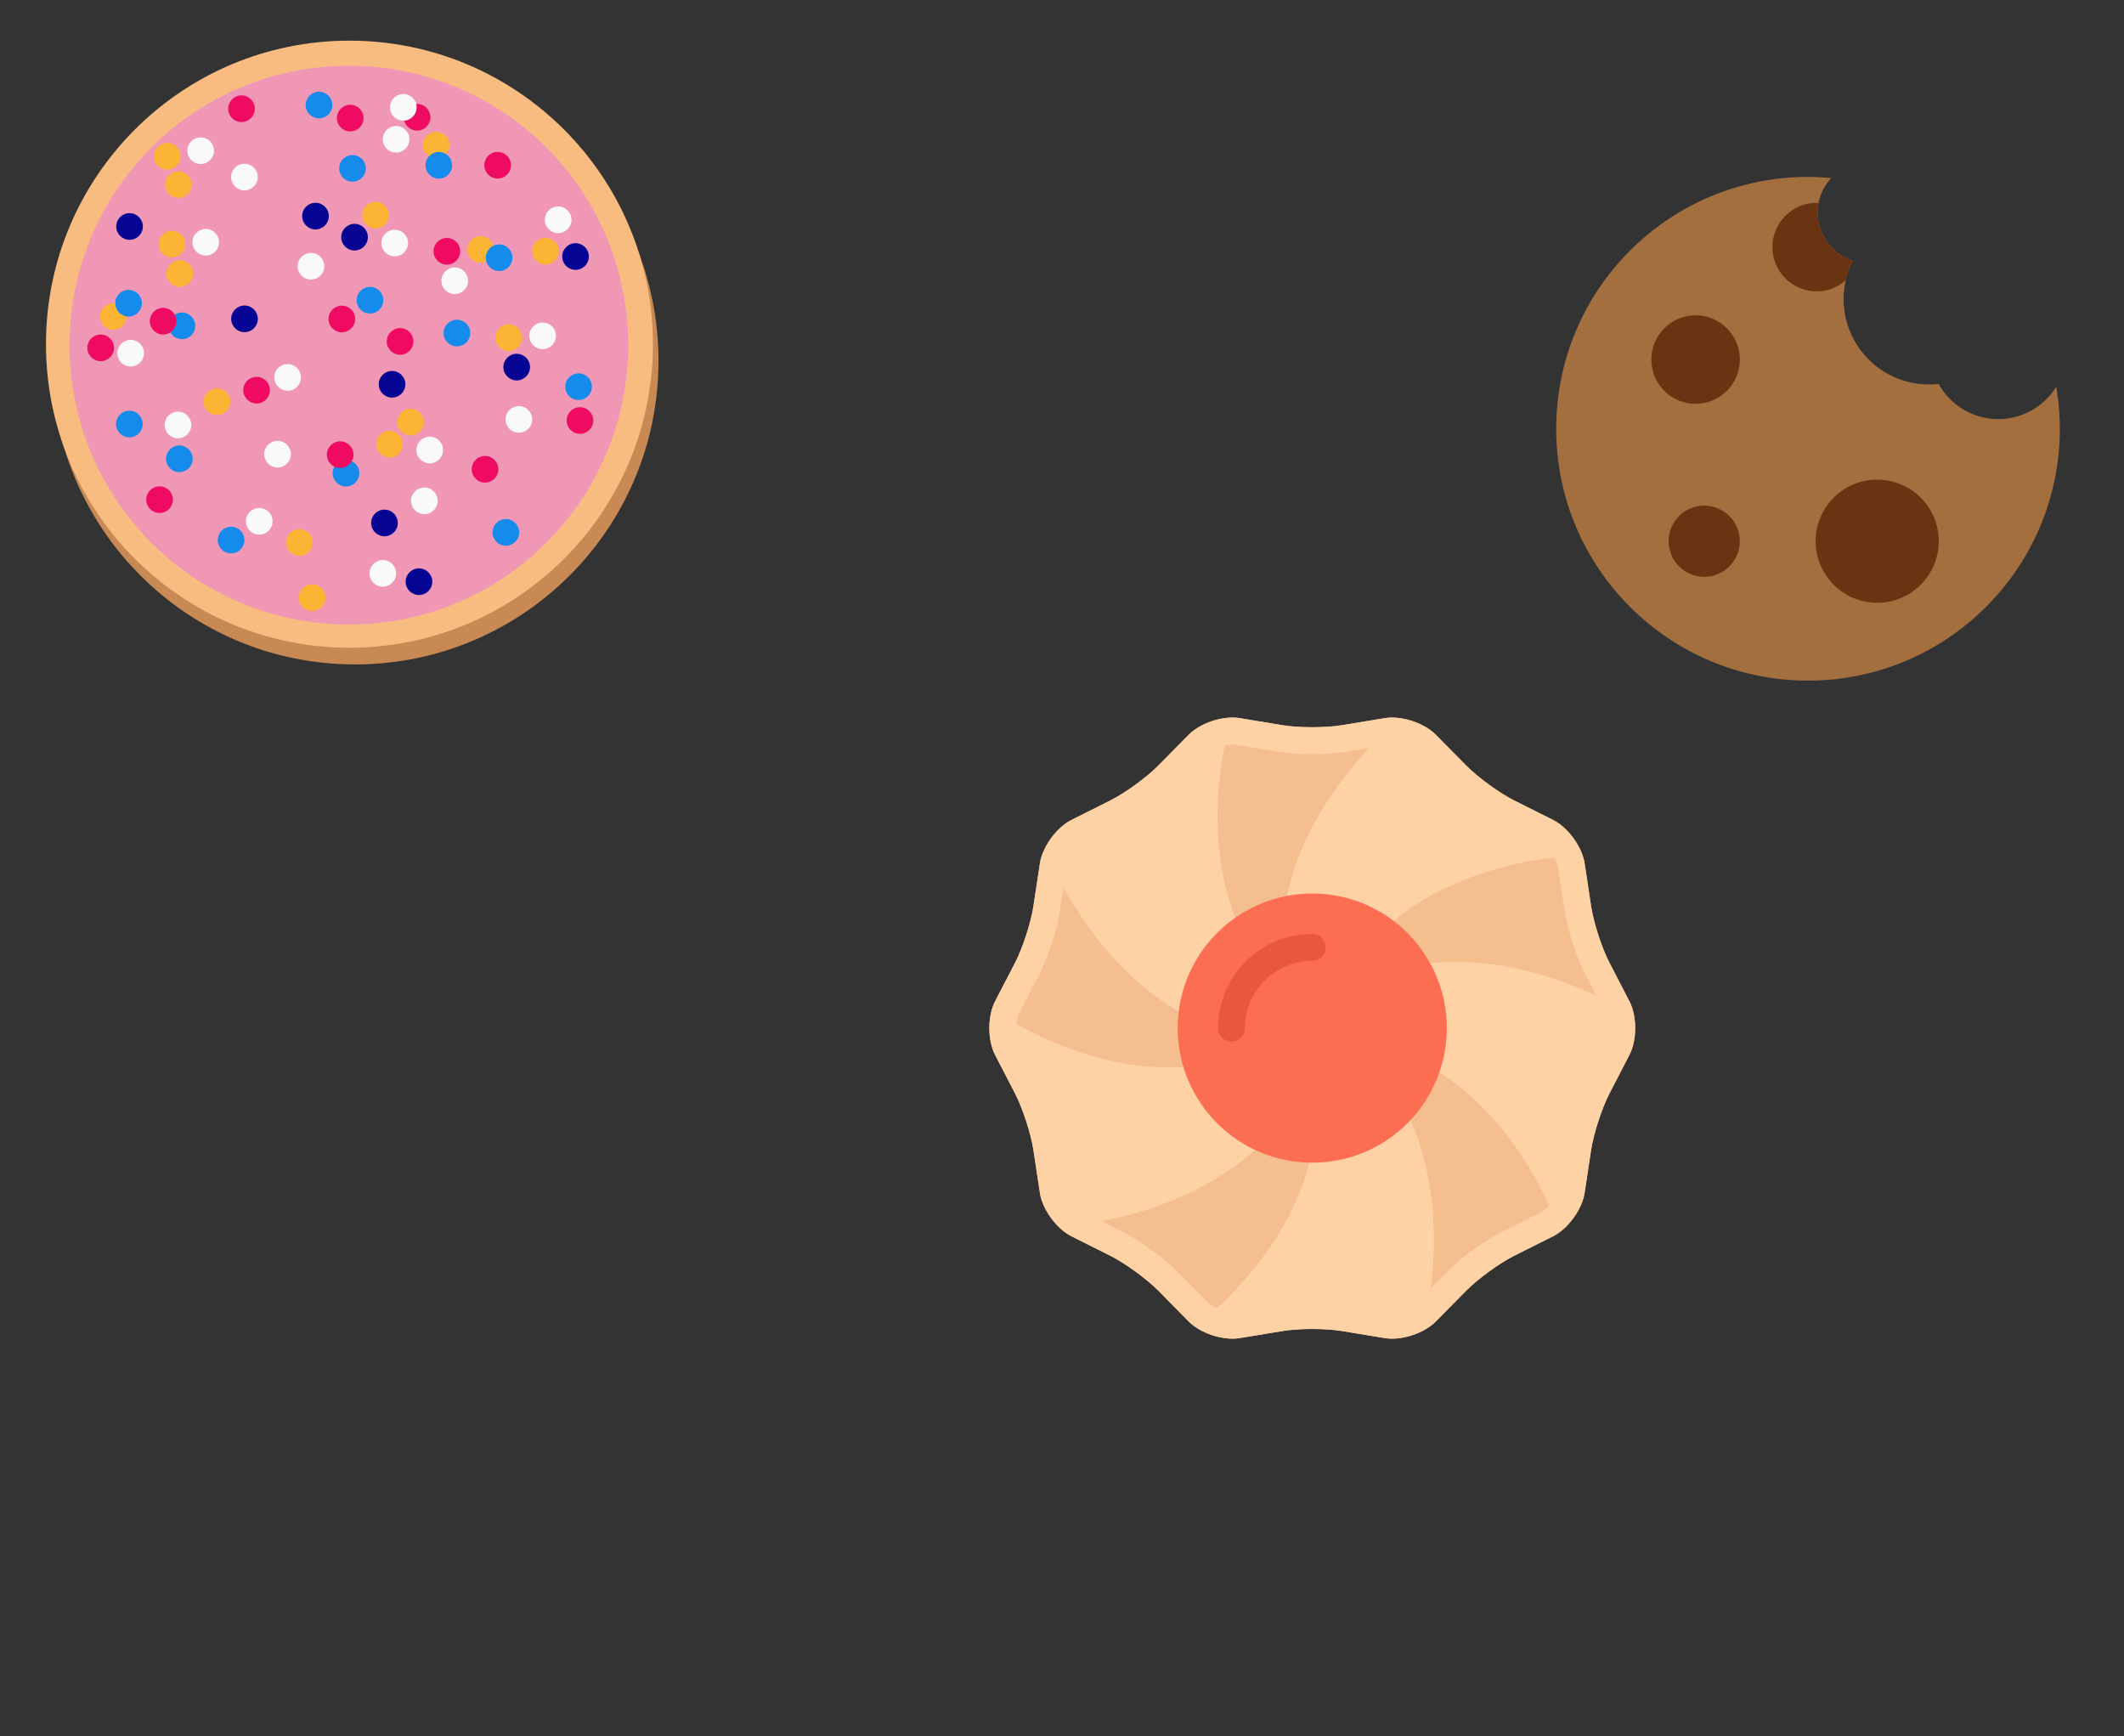 <?xml version="1.0" encoding="UTF-8" standalone="no"?>
<svg
   width="197"
   height="161"
   fill="none"
   version="1.1"
   id="svg4"
   sodipodi:docname="feature-1.svg"
   xml:space="preserve"
   inkscape:version="1.2.1 (9c6d41e, 2022-07-14)"
   xmlns:inkscape="http://www.inkscape.org/namespaces/inkscape"
   xmlns:sodipodi="http://sodipodi.sourceforge.net/DTD/sodipodi-0.dtd"
   xmlns="http://www.w3.org/2000/svg"
   xmlns:svg="http://www.w3.org/2000/svg"><rect width="100%" height="100%" fill="#333333" stroke="none"/><defs
     id="defs8"><style
       id="style6968">.cls-1{fill:#c98955;}.cls-2{fill:#f9bc80;}.cls-3{fill:#f097b5;}.cls-4{fill:#f9f9f9;}.cls-5{fill:#158bec;}.cls-6{fill:#fbb434;}.cls-7{fill:#f00b62;}.cls-8{fill:#060493;}</style></defs><sodipodi:namedview
     id="namedview6"
     pagecolor="#ffffff"
     bordercolor="#000000"
     borderopacity="0.25"
     inkscape:showpageshadow="2"
     inkscape:pageopacity="0.0"
     inkscape:pagecheckerboard="0"
     inkscape:deskcolor="#d1d1d1"
     showgrid="false"
     inkscape:zoom="0.85804323"
     inkscape:cx="-185.30535"
     inkscape:cy="16.316194"
     inkscape:window-width="1309"
     inkscape:window-height="456"
     inkscape:window-x="0"
     inkscape:window-y="25"
     inkscape:window-maximized="0"
     inkscape:current-layer="svg4" /><g
     id="g342"
     transform="matrix(0.094,0,0,0.094,144.337,16.405)"><g
       transform="translate(1,1)"
       id="g279">
	<path
   style="fill:#a46f3e"
   d="m 435.2,238.933 c -25.446,0 -47.607,-13.952 -59.349,-34.603 -2.927,0.307 -5.905,0.469 -8.917,0.469 -47.13,0 -85.333,-38.204 -85.333,-85.333 0,-13.312 3.14,-25.865 8.576,-37.094 C 270.276,75.349 256,56.431 256,34.133 256,21.452 260.634,9.873 268.262,0.938 261.402,0.367 254.481,0 247.467,0 110.797,0 0,110.797 0,247.467 c 0,136.67 110.797,247.467 247.467,247.467 136.67,0 247.467,-110.797 247.467,-247.467 0,-13.193 -1.058,-26.129 -3.046,-38.767 -12.255,18.235 -33.068,30.233 -56.688,30.233"
   id="path259" />
	<path
   style="fill:none;stroke:#a46f3e;stroke-width:2"
   d="m 435.2,238.933 c -25.446,0 -47.607,-13.952 -59.349,-34.603 -2.927,0.307 -5.905,0.469 -8.917,0.469 -47.13,0 -85.333,-38.204 -85.333,-85.333 0,-13.312 3.14,-25.865 8.576,-37.094 C 270.276,75.349 256,56.431 256,34.133 256,21.452 260.634,9.873 268.262,0.938 261.402,0.367 254.481,0 247.467,0 110.797,0 0,110.797 0,247.467 c 0,136.67 110.797,247.467 247.467,247.467 136.67,0 247.467,-110.797 247.467,-247.467 0,-13.193 -1.058,-26.129 -3.046,-38.767 -12.255,18.235 -33.068,30.233 -56.688,30.233 z"
   id="path261" />
	<path
   style="fill:#6a3311"
   d="m 179.2,179.2 c 0,-23.561 -19.106,-42.667 -42.667,-42.667 -23.561,0 -42.666,19.106 -42.666,42.667 0,23.561 19.106,42.667 42.667,42.667 23.561,0 42.666,-19.106 42.666,-42.667"
   id="path263" />
	<path
   style="fill:none;stroke:#6a3311;stroke-width:2"
   d="m 179.2,179.2 c 0,-23.561 -19.106,-42.667 -42.667,-42.667 -23.561,0 -42.666,19.106 -42.666,42.667 0,23.561 19.106,42.667 42.667,42.667 23.561,0 42.666,-19.106 42.666,-42.667 z"
   id="path265" />
	<path
   style="fill:#6a3311"
   d="m 179.2,358.4 c 0,-18.85 -15.283,-34.133 -34.133,-34.133 -18.85,0 -34.133,15.283 -34.133,34.133 0,18.85 15.283,34.133 34.133,34.133 18.85,0 34.133,-15.283 34.133,-34.133"
   id="path267" />
	<path
   style="fill:none;stroke:#6a3311;stroke-width:2"
   d="m 179.2,358.4 c 0,-18.85 -15.283,-34.133 -34.133,-34.133 -18.85,0 -34.133,15.283 -34.133,34.133 0,18.85 15.283,34.133 34.133,34.133 18.85,0 34.133,-15.283 34.133,-34.133 z"
   id="path269" />
	<path
   style="fill:#6a3311"
   d="m 375.467,358.4 c 0,-32.99 -26.743,-59.733 -59.733,-59.733 -32.99,0 -59.734,26.743 -59.734,59.733 0,32.99 26.743,59.733 59.733,59.733 32.99,0 59.734,-26.743 59.734,-59.733"
   id="path271" />
	<path
   style="fill:none;stroke:#6a3311;stroke-width:2"
   d="m 375.467,358.4 c 0,-32.99 -26.743,-59.733 -59.733,-59.733 -32.99,0 -59.734,26.743 -59.734,59.733 0,32.99 26.743,59.733 59.733,59.733 32.99,0 59.734,-26.743 59.734,-59.733 z"
   id="path273" />
	<path
   style="fill:#6a3311"
   d="m 283.803,100.388 c 1.468,-6.298 3.618,-12.331 6.374,-18.014 -19.9,-7.023 -34.176,-25.941 -34.176,-48.239 0,-2.893 0.307,-5.7 0.768,-8.457 -0.265,-0.009 -0.503,-0.077 -0.768,-0.077 -23.569,0 -42.667,19.098 -42.667,42.667 0,23.561 19.098,42.667 42.667,42.667 10.676,0 20.319,-4.062 27.802,-10.547"
   id="path275" />
	<path
   style="fill:none;stroke:#6a3311;stroke-width:2"
   d="m 283.803,100.388 c 1.468,-6.298 3.618,-12.331 6.374,-18.014 -19.9,-7.023 -34.176,-25.941 -34.176,-48.239 0,-2.893 0.307,-5.7 0.768,-8.457 -0.265,-0.009 -0.503,-0.077 -0.768,-0.077 -23.569,0 -42.667,19.098 -42.667,42.667 0,23.561 19.098,42.667 42.667,42.667 10.676,0 20.319,-4.062 27.802,-10.547 z"
   id="path277" />
</g><g
       id="g281">
</g><g
       id="g283">
</g><g
       id="g285">
</g><g
       id="g287">
</g><g
       id="g289">
</g><g
       id="g291">
</g><g
       id="g293">
</g><g
       id="g295">
</g><g
       id="g297">
</g><g
       id="g299">
</g><g
       id="g301">
</g><g
       id="g303">
</g><g
       id="g305">
</g><g
       id="g307">
</g><g
       id="g309">
</g></g><g
     id="g731"
     transform="matrix(0.117,0,0,0.117,91.76,65.391)"><path
       style="fill:#f4be8e"
       d="m 232.45,15.912 c 12.953,2.141 34.14,2.141 47.093,0 l 33.998,-5.625 c 12.953,-2.141 31.093,3.75 40.312,13.109 l 24.218,24.515 c 9.219,9.359 26.359,21.812 38.093,27.687 l 30.812,15.453 c 11.734,5.875 22.953,21.312 24.922,34.28 l 5.155,34.077 c 1.969,12.984 8.516,33.14 14.562,44.796 l 15.844,30.593 c 6.047,11.656 6.047,30.734 0,42.389 l -15.844,30.609 c -6.046,11.655 -12.593,31.812 -14.562,44.795 l -5.155,34.062 c -1.969,12.984 -13.188,28.421 -24.922,34.296 l -30.812,15.438 c -11.733,5.89 -28.874,18.343 -38.093,27.687 l -24.218,24.53 c -9.219,9.344 -27.358,15.234 -40.312,13.094 l -33.998,-5.609 c -12.953,-2.141 -34.14,-2.141 -47.093,0 l -33.999,5.609 c -12.953,2.141 -31.093,-3.75 -40.312,-13.094 l -24.218,-24.53 c -9.219,-9.344 -26.359,-21.797 -38.093,-27.687 L 65.016,420.948 C 53.282,415.073 42.063,399.636 40.095,386.652 L 34.939,352.59 C 32.97,339.607 26.423,319.45 20.377,307.795 L 4.535,277.185 c -6.047,-11.655 -6.047,-30.733 0,-42.389 L 20.378,204.203 C 26.424,192.547 32.971,172.391 34.94,159.407 L 40.096,125.33 C 42.065,112.362 53.284,96.925 65.017,91.05 L 95.829,75.597 C 107.563,69.722 124.703,57.269 133.922,47.91 L 158.14,23.395 c 9.219,-9.359 27.358,-15.25 40.312,-13.109 z"
       id="path651" /><g
       id="g665">
	<polygon
   style="fill:#ffd2a6"
   points="231.263,482.351 301.932,489.679 337.26,484.351 337.26,458.351 337.26,388.353 325.26,327.012 273.59,298.356 266.668,349.011 250.59,408.352 218.669,459.68 209.935,483.007 "
   id="polygon653" />
	<polygon
   style="fill:#ffd2a6"
   points="202.669,355.683 218.669,320.355 202.669,298.856 135.266,295.013 78.595,295.013 24.597,275.685 59.939,399.01 145.265,384.353 "
   id="polygon655" />
	<polygon
   style="fill:#ffd2a6"
   points="59.939,120.361 93.267,176.36 129.937,209.687 160.593,239.686 191.998,206.359 186.592,175.016 171.264,90.362 171.264,33.692 146.593,57.691 96.595,86.362 59.939,105.018 "
   id="polygon657" />
	<polygon
   style="fill:#ffd2a6"
   points="248.59,170.36 292.589,175.688 322.588,155.017 407.93,119.689 443.928,106.362 403.258,85.018 365.93,55.691 343.26,30.364 322.588,25.692 269.934,93.018 255.996,133.017 "
   id="polygon659" />
	<polygon
   style="fill:#ffd2a6"
   points="371.93,293.013 410.585,324.355 451.928,383.682 457.928,375.683 477.927,309.685 499.254,269.685 494.582,248.357 443.928,234.358 377.258,211.015 328.588,211.015 310.588,266.654 342.588,275.685 "
   id="polygon661" />
	<path
   style="fill:#ffd2a6"
   d="M 507.457,234.795 491.613,204.202 C 485.567,192.546 479.02,172.39 477.051,159.406 l -5.155,-34.077 C 469.927,112.361 458.708,96.924 446.974,91.049 L 416.163,75.597 C 404.43,69.722 387.289,57.269 378.07,47.91 L 353.852,23.395 C 345.914,15.333 331.353,9.849 319.197,9.849 c -1.953,0 -3.859,0.141 -5.656,0.438 l -33.998,5.625 c -6.469,1.062 -15,1.594 -23.547,1.594 -8.531,0 -17.078,-0.531 -23.546,-1.594 l -33.999,-5.625 c -1.797,-0.297 -3.688,-0.438 -5.656,-0.438 -12.156,0 -26.718,5.484 -34.655,13.546 L 133.922,47.91 c -9.219,9.359 -26.359,21.812 -38.093,27.687 L 65.017,91.05 c -11.734,5.875 -22.953,21.312 -24.921,34.28 l -5.156,34.077 c -1.969,12.984 -8.516,33.14 -14.562,44.796 L 4.535,234.795 c -6.047,11.656 -6.047,30.734 0,42.389 l 15.843,30.609 c 6.046,11.655 12.593,31.812 14.562,44.795 l 5.156,34.062 c 1.969,12.984 13.188,28.421 24.921,34.296 l 30.812,15.438 c 11.734,5.89 28.874,18.343 38.093,27.687 l 24.218,24.53 c 7.938,8.047 22.5,13.547 34.655,13.547 1.969,0 3.859,-0.156 5.656,-0.453 l 33.999,-5.609 c 6.469,-1.078 15.016,-1.609 23.546,-1.609 8.547,0 17.078,0.531 23.547,1.609 l 33.998,5.609 c 1.797,0.297 3.703,0.453 5.656,0.453 12.156,0 26.718,-5.5 34.655,-13.547 l 24.218,-24.53 c 9.219,-9.344 26.359,-21.797 38.093,-27.687 l 30.812,-15.438 c 11.734,-5.875 22.953,-21.312 24.922,-34.296 l 5.155,-34.062 c 1.969,-12.983 8.516,-33.14 14.562,-44.795 l 15.844,-30.609 c 6.046,-11.655 6.046,-30.733 -0.001,-42.389 z m -34.796,-20.78 8.469,16.328 c -14.937,-7.062 -35.046,-15.062 -58.264,-20.499 -29.343,-6.891 -57.608,-8.234 -83.997,-4.016 -22.172,3.531 -42.983,11.015 -62.217,22.312 7.765,-17.218 18.374,-32.655 31.748,-46.124 16.812,-16.937 38.062,-30.905 63.139,-41.53 32,-13.547 62.264,-18.171 76.139,-19.671 1.609,2.688 2.781,5.437 3.125,7.718 l 5.156,34.077 c 2.312,15.187 9.641,37.764 16.702,51.405 z M 362.883,62.894 c 10.781,10.938 29.984,24.89 43.734,31.78 l 16.437,8.234 c -16.233,3.078 -37.202,8.422 -59.187,17.671 -27.779,11.671 -51.436,27.187 -70.31,46.124 -15.858,15.89 -28.296,34.171 -37.218,54.592 -3.828,-18.483 -4.328,-37.202 -1.422,-55.951 3.656,-23.577 12.625,-47.374 26.671,-70.717 17.905,-29.733 39.671,-51.264 50.015,-60.639 3.031,1.297 5.594,2.875 7.078,4.391 z m -167.916,-31.562 33.999,5.625 c 7.39,1.219 16.984,1.891 27.03,1.891 10.047,0 19.656,-0.672 27.03,-1.891 l 18.155,-3 c -11.327,12.031 -25.139,28.671 -37.498,49.077 -15.625,25.78 -25.64,52.232 -29.781,78.638 -3.484,22.187 -2.796,44.296 2,66.076 -13.984,-12.703 -25.39,-27.562 -34.062,-44.452 -10.921,-21.218 -17.64,-45.749 -19.983,-72.888 -3,-34.593 1.953,-64.811 4.812,-78.467 2.062,-0.469 4.156,-0.766 6.125,-0.766 1.032,10e-4 1.751,0.095 2.173,0.157 z m -120.388,78.78 30.812,-15.438 c 13.734,-6.89 32.937,-20.843 43.718,-31.78 L 162.03,49.817 c -2.094,16.39 -3.484,37.967 -1.484,61.748 2.516,30.03 9.968,57.326 22.125,81.122 10.218,19.984 23.765,37.468 40.436,52.264 -18.75,-2.062 -36.718,-7.375 -53.655,-15.937 -21.312,-10.75 -41.155,-26.64 -59.014,-47.217 -22.765,-26.233 -36.515,-53.608 -42.233,-66.326 2.062,-2.359 4.312,-4.328 6.374,-5.359 z M 39.331,214.015 c 7.062,-13.64 14.406,-36.233 16.702,-51.405 l 2.75,-18.187 c 7.938,14.483 19.5,32.765 35.093,50.826 19.687,22.812 41.765,40.515 65.592,52.624 20.015,10.172 41.249,16.359 63.436,18.516 -16.39,9.375 -34.046,15.624 -52.78,18.655 -23.562,3.812 -48.967,2.625 -75.498,-3.516 -33.843,-7.843 -61.045,-21.905 -73.154,-28.843 0.281,-3.109 0.938,-6.015 2,-8.078 z m 0,83.966 -8.469,-16.328 c 14.953,7.047 35.046,15.047 58.264,20.5 18.218,4.266 36.015,6.406 53.217,6.406 10.5,0 20.781,-0.797 30.78,-2.391 22.156,-3.547 42.952,-11 62.154,-22.281 -7.75,17.156 -18.343,32.562 -31.687,45.983 -16.812,16.937 -38.061,30.921 -63.139,41.53 -32.03,13.577 -62.342,18.187 -76.185,19.687 -1.594,-2.656 -2.734,-5.375 -3.078,-7.625 L 56.032,349.385 C 53.737,334.199 46.393,311.622 39.331,297.981 Z m 109.778,151.105 c -10.781,-10.937 -29.999,-24.89 -43.718,-31.765 l -16.593,-8.312 c 16.265,-3.077 37.28,-8.421 59.327,-17.687 27.78,-11.672 51.452,-27.202 70.326,-46.124 15.828,-15.874 28.265,-34.139 37.187,-54.545 3.844,18.484 4.328,37.218 1.422,55.982 -3.641,23.594 -12.625,47.39 -26.671,70.717 -17.906,29.749 -39.655,51.265 -49.999,60.639 -3.031,-1.281 -5.578,-2.875 -7.062,-4.375 z m 167.916,31.561 -33.999,-5.609 c -7.374,-1.219 -16.983,-1.891 -27.03,-1.891 -10.046,0 -19.64,0.672 -27.03,1.891 l -18.171,3 c 11.328,-12.03 25.155,-28.671 37.514,-49.076 15.609,-25.78 25.625,-52.249 29.781,-78.654 3.483,-22.187 2.796,-44.295 -2,-66.076 13.983,12.703 25.389,27.562 34.076,44.468 10.906,21.218 17.625,45.749 19.984,72.873 3,34.608 -1.953,64.811 -4.812,78.481 -2.078,0.469 -4.156,0.75 -6.141,0.75 -1.031,0 -1.75,-0.078 -2.172,-0.157 z m 120.387,-78.762 -30.795,15.437 c -13.734,6.875 -32.953,20.828 -43.734,31.765 l -12.921,13.094 c 2.094,-16.391 3.484,-37.968 1.5,-61.748 -2.531,-30.03 -9.968,-57.327 -22.14,-81.123 -10.219,-19.983 -23.75,-37.452 -40.405,-52.248 18.749,2.078 36.702,7.391 53.624,15.937 21.311,10.766 41.154,26.656 59.014,47.233 22.764,26.218 36.514,53.561 42.232,66.295 -2.062,2.358 -4.297,4.311 -6.375,5.358 z m 35.249,-103.904 c -7.062,13.641 -14.39,36.218 -16.702,51.404 l -2.75,18.203 c -7.938,-14.484 -19.5,-32.765 -35.077,-50.827 -19.702,-22.812 -41.765,-40.515 -65.607,-52.607 -20.03,-10.188 -41.28,-16.375 -63.482,-18.531 16.405,-9.375 34.077,-15.64 52.827,-18.671 23.561,-3.828 48.967,-2.641 75.497,3.516 33.843,7.844 61.061,21.89 73.153,28.828 -0.266,3.125 -0.938,6.031 -2,8.078 z"
   id="path663" />
</g><path
       style="fill:#fc6e51"
       d="m 362.664,255.997 c 0,58.906 -47.764,106.654 -106.668,106.654 -58.904,0 -106.668,-47.748 -106.668,-106.654 0,-58.904 47.764,-106.668 106.668,-106.668 58.904,0 106.668,47.764 106.668,106.668 z"
       id="path667" /><path
       style="fill:#e9573f"
       d="m 263.543,184.453 c -2.078,-2.078 -4.812,-3.125 -7.547,-3.125 v 0 c -41.202,0 -74.607,33.374 -74.669,74.576 h 0.016 c -0.031,2.766 1.016,5.532 3.109,7.641 4.172,4.156 10.922,4.156 15.094,0 2.109,-2.109 3.14,-4.875 3.125,-7.641 v 0 c 0.047,-29.358 23.953,-53.232 53.327,-53.248 2.734,0.016 5.453,-1.031 7.547,-3.109 4.154,-4.173 4.154,-10.923 -0.002,-15.094 z"
       id="path669" /><g
       id="g671">
</g><g
       id="g673">
</g><g
       id="g675">
</g><g
       id="g677">
</g><g
       id="g679">
</g><g
       id="g681">
</g><g
       id="g683">
</g><g
       id="g685">
</g><g
       id="g687">
</g><g
       id="g689">
</g><g
       id="g691">
</g><g
       id="g693">
</g><g
       id="g695">
</g><g
       id="g697">
</g><g
       id="g699">
</g></g><g
     id="g7200"
     transform="matrix(0.078,0,0,0.078,3.214,0.566)"><circle
       class="cls-1"
       cx="380.96"
       cy="421.83"
       r="360.86"
       id="circle6974" /><circle
       class="cls-2"
       cx="374.32"
       cy="401.94"
       r="360.86"
       id="circle6976" /><circle
       class="cls-3"
       cx="373.63"
       cy="403.1"
       r="332.15"
       id="circle6978" /><circle
       class="cls-4"
       cx="429.77"
       cy="158.36"
       r="15.85"
       id="circle6980" /><circle
       class="cls-5"
       cx="377.96"
       cy="192.9"
       r="15.85"
       id="circle6982" /><circle
       class="cls-6"
       cx="477.55"
       cy="165.35"
       r="15.85"
       id="circle6984" /><circle
       class="cls-7"
       cx="454.78"
       cy="132.16"
       r="15.85"
       id="circle6986" /><circle
       class="cls-7"
       cx="434.54"
       cy="398.68"
       r="15.85"
       id="circle6988" /><circle
       class="cls-8"
       cx="424.98"
       cy="449.61"
       r="15.85"
       id="circle6990" /><circle
       class="cls-5"
       cx="398.76"
       cy="349.66"
       r="15.85"
       id="circle6992" /><circle
       class="cls-7"
       cx="365.27"
       cy="371.99"
       r="15.85"
       id="circle6994" /><circle
       class="cls-6"
       cx="314.75"
       cy="637.72"
       r="15.85"
       id="circle6996" /><circle
       class="cls-8"
       cx="415.98"
       cy="614.49"
       r="15.85"
       id="circle6998" /><circle
       class="cls-4"
       cx="267.07"
       cy="612.51"
       r="15.85"
       id="circle7000" /><circle
       class="cls-5"
       cx="233.58"
       cy="634.84"
       r="15.85"
       id="circle7002" /><circle
       class="cls-6"
       cx="422"
       cy="520.75"
       r="15.85"
       id="circle7004" /><circle
       class="cls-5"
       cx="370.2"
       cy="555.29"
       r="15.85"
       id="circle7006" /><circle
       class="cls-4"
       cx="469.78"
       cy="527.74"
       r="15.85"
       id="circle7008" /><circle
       class="cls-6"
       cx="447.01"
       cy="494.55"
       r="15.85"
       id="circle7010" /><circle
       class="cls-8"
       cx="380.37"
       cy="274.71"
       r="15.85"
       id="circle7012" /><circle
       class="cls-4"
       cx="328.56"
       cy="309.24"
       r="15.85"
       id="circle7014" /><circle
       class="cls-4"
       cx="428.15"
       cy="281.7"
       r="15.85"
       id="circle7016" /><circle
       class="cls-6"
       cx="405.38"
       cy="248.51"
       r="15.85"
       id="circle7018" /><circle
       class="cls-5"
       cx="480.58"
       cy="189.25"
       r="15.85"
       id="circle7020" /><circle
       class="cls-7"
       cx="263.89"
       cy="456.63"
       r="15.85"
       id="circle7022" /><circle
       class="cls-4"
       cx="300.8"
       cy="441.43"
       r="15.85"
       id="circle7024" /><circle
       class="cls-7"
       cx="363.3"
       cy="533.3"
       r="15.85"
       id="circle7026" /><circle
       class="cls-4"
       cx="499.52"
       cy="326.5"
       r="15.85"
       id="circle7028" /><circle
       class="cls-5"
       cx="502.08"
       cy="388.71"
       r="15.85"
       id="circle7030" /><circle
       class="cls-6"
       cx="530.35"
       cy="289.33"
       r="15.85"
       id="circle7032" /><circle
       class="cls-7"
       cx="490.15"
       cy="291.51"
       r="15.85"
       id="circle7034" /><circle
       class="cls-7"
       cx="550.53"
       cy="189.18"
       r="15.85"
       id="circle7036" /><circle
       class="cls-8"
       cx="456.99"
       cy="684.32"
       r="15.85"
       id="circle7038" /><circle
       class="cls-5"
       cx="646.79"
       cy="452.48"
       r="15.85"
       id="circle7040" /><circle
       class="cls-7"
       cx="648.44"
       cy="492.7"
       r="15.85"
       id="circle7042" /><circle
       class="cls-6"
       cx="216.73"
       cy="470.38"
       r="15.85"
       id="circle7044" /><circle
       class="cls-8"
       cx="249.53"
       cy="371.83"
       r="15.85"
       id="circle7046" /><circle
       class="cls-4"
       cx="170.4"
       cy="497.99"
       r="15.85"
       id="circle7048" /><circle
       class="cls-5"
       cx="172.05"
       cy="538.21"
       r="15.85"
       id="circle7050" /><circle
       class="cls-6"
       cx="172.6"
       cy="317.94"
       r="15.85"
       id="circle7052" /><circle
       class="cls-5"
       cx="175.16"
       cy="380.15"
       r="15.85"
       id="circle7054" /><circle
       class="cls-4"
       cx="203.43"
       cy="280.76"
       r="15.85"
       id="circle7056" /><circle
       class="cls-6"
       cx="163.23"
       cy="282.95"
       r="15.85"
       id="circle7058" /><circle
       class="cls-8"
       cx="573.2"
       cy="429.21"
       r="15.85"
       id="circle7060" /><circle
       class="cls-4"
       cx="575.76"
       cy="491.41"
       r="15.85"
       id="circle7062" /><circle
       class="cls-4"
       cx="604.02"
       cy="392.03"
       r="15.85"
       id="circle7064" /><circle
       class="cls-6"
       cx="563.83"
       cy="394.22"
       r="15.85"
       id="circle7066" /><circle
       class="cls-5"
       cx="552.33"
       cy="299.16"
       r="15.85"
       id="circle7068" /><circle
       class="cls-7"
       cx="535.54"
       cy="550.67"
       r="15.85"
       id="circle7070" /><circle
       class="cls-4"
       cx="463.42"
       cy="588.15"
       r="15.85"
       id="circle7072" /><circle
       class="cls-7"
       cx="152.79"
       cy="374.6"
       r="15.85"
       id="circle7074" /><circle
       class="cls-7"
       cx="148.54"
       cy="586.81"
       r="15.85"
       id="circle7076" /><circle
       class="cls-8"
       cx="112.84"
       cy="262.02"
       r="15.85"
       id="circle7078" /><circle
       class="cls-6"
       cx="170.9"
       cy="212.27"
       r="15.85"
       id="circle7080" /><circle
       class="cls-4"
       cx="197.43"
       cy="171.92"
       r="15.85"
       id="circle7082" /><circle
       class="cls-6"
       cx="157.73"
       cy="178.53"
       r="15.85"
       id="circle7084" /><circle
       class="cls-4"
       cx="438.37"
       cy="120.37"
       r="15.85"
       id="circle7086" /><circle
       class="cls-4"
       cx="114.18"
       cy="412.64"
       r="15.85"
       id="circle7088" /><circle
       class="cls-5"
       cx="112.61"
       cy="496.89"
       r="15.85"
       id="circle7090" /><circle
       class="cls-6"
       cx="93.51"
       cy="368.99"
       r="15.85"
       id="circle7092" /><circle
       class="cls-7"
       cx="78.51"
       cy="406.34"
       r="15.85"
       id="circle7094" /><circle
       class="cls-8"
       cx="333.94"
       cy="249.67"
       r="15.85"
       id="circle7096" /><circle
       class="cls-5"
       cx="338.09"
       cy="117.64"
       r="15.85"
       id="circle7098" /><circle
       class="cls-7"
       cx="375.24"
       cy="133.13"
       r="15.85"
       id="circle7100" /><circle
       class="cls-8"
       cx="643.15"
       cy="297.72"
       r="15.85"
       id="circle7102" /><circle
       class="cls-4"
       cx="288.84"
       cy="532.73"
       r="15.85"
       id="circle7104" /><circle
       class="cls-4"
       cx="622.48"
       cy="254.07"
       r="15.85"
       id="circle7106" /><circle
       class="cls-6"
       cx="607.48"
       cy="291.42"
       r="15.85"
       id="circle7108" /><circle
       class="cls-5"
       cx="111.71"
       cy="353.22"
       r="15.85"
       id="circle7110" /><circle
       class="cls-7"
       cx="245.99"
       cy="122.01"
       r="15.85"
       id="circle7112" /><circle
       class="cls-4"
       cx="249.49"
       cy="203.21"
       r="15.85"
       id="circle7114" /><circle
       class="cls-4"
       cx="413.98"
       cy="674.41"
       r="15.85"
       id="circle7116" /><circle
       class="cls-6"
       cx="329.91"
       cy="703.35"
       r="15.85"
       id="circle7118" /><circle
       class="cls-5"
       cx="560.35"
       cy="625.7"
       r="15.85"
       id="circle7120" /></g></svg>
